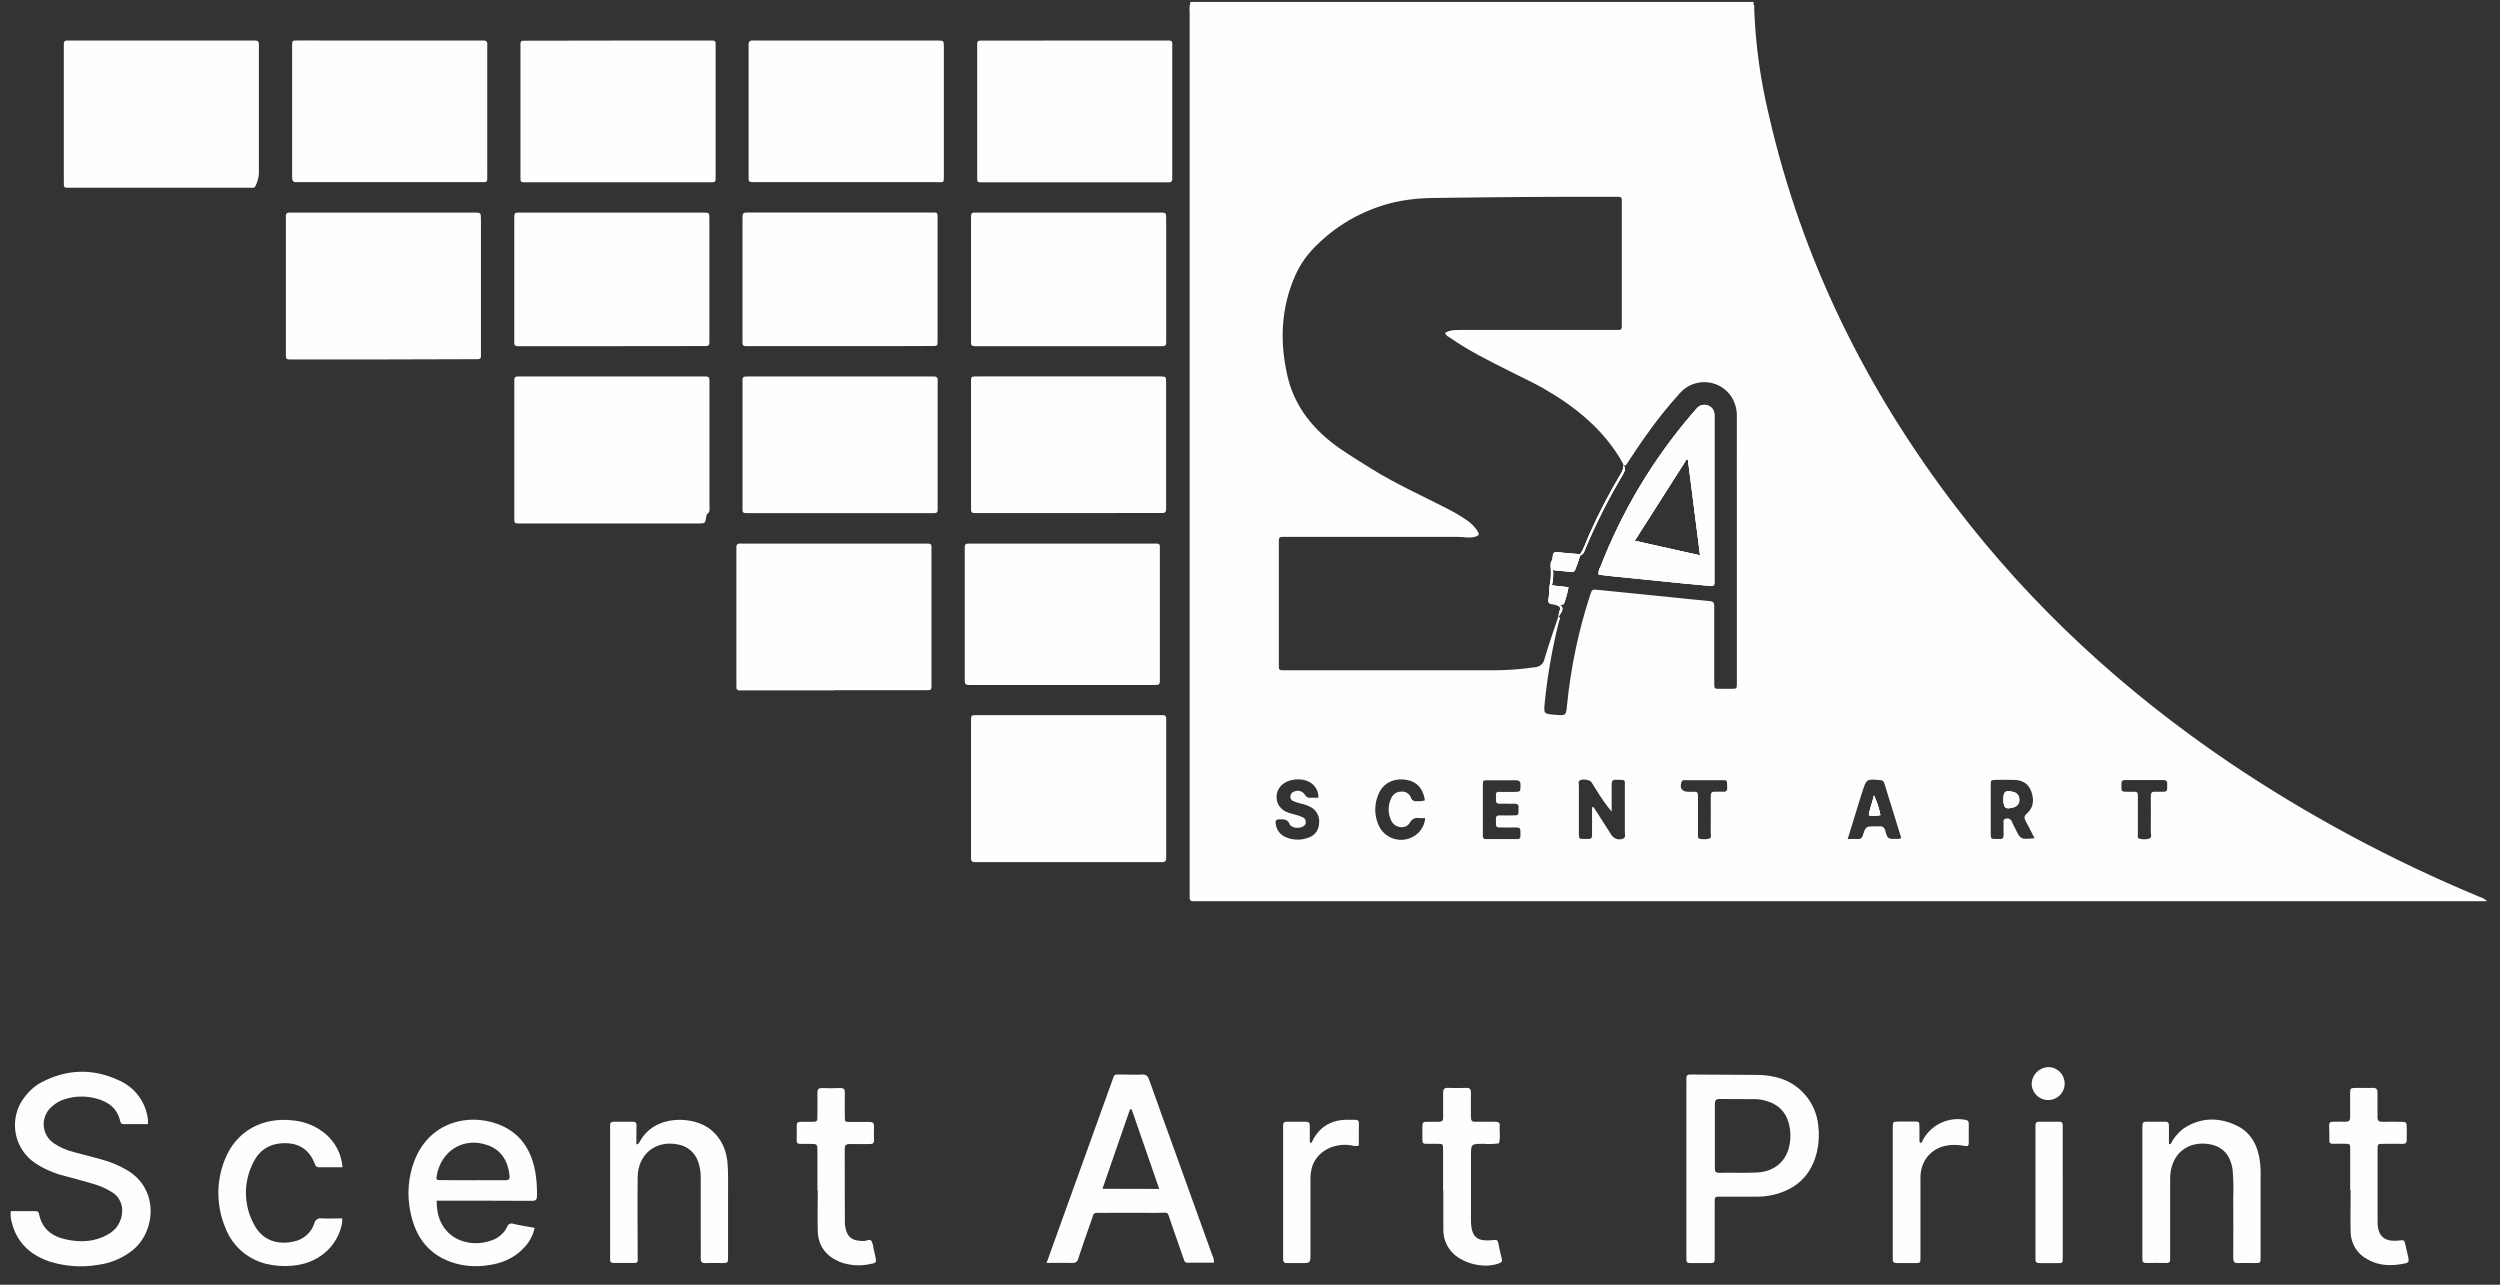 <svg width="72" height="37" viewBox="0 0 72 37" fill="none" xmlns="http://www.w3.org/2000/svg">
<rect x="0" y="0" width="72" height="37" fill="#333333" stroke="none"/>
<path d="M50.501 0.056C50.504 0.069 50.504 0.082 50.501 0.096C50.401 0.191 50.275 0.166 50.16 0.166C49.174 0.166 48.188 0.166 47.202 0.166C43.032 0.166 38.861 0.166 34.69 0.166C34.55 0.166 34.403 0.197 34.279 0.097C34.277 0.083 34.277 0.069 34.279 0.056H50.501Z" fill="#FEFEFE"/>
<path d="M57.971 22.804C57.748 22.755 57.701 22.793 57.7 23.019C57.7 23.268 57.762 23.316 57.993 23.244C58.041 23.234 58.084 23.206 58.114 23.166C58.143 23.126 58.157 23.077 58.153 23.027C58.156 22.974 58.139 22.922 58.105 22.881C58.072 22.84 58.024 22.812 57.971 22.804ZM57.971 22.804C57.748 22.755 57.701 22.793 57.7 23.019C57.7 23.268 57.762 23.316 57.993 23.244C58.041 23.234 58.084 23.206 58.114 23.166C58.143 23.126 58.157 23.077 58.153 23.027C58.156 22.974 58.139 22.922 58.105 22.881C58.072 22.84 58.024 22.812 57.971 22.804ZM53.969 22.907C53.922 23.128 53.844 23.293 53.822 23.482C53.932 23.498 54.044 23.495 54.154 23.474C54.116 23.278 54.055 23.087 53.971 22.907H53.969ZM57.971 22.804C57.748 22.755 57.701 22.793 57.7 23.019C57.7 23.268 57.762 23.316 57.993 23.244C58.041 23.234 58.084 23.206 58.114 23.166C58.143 23.126 58.157 23.077 58.153 23.027C58.156 22.974 58.139 22.922 58.105 22.881C58.072 22.84 58.024 22.812 57.971 22.804ZM57.971 22.804C57.748 22.755 57.701 22.793 57.7 23.019C57.7 23.268 57.762 23.316 57.993 23.244C58.041 23.234 58.084 23.206 58.114 23.166C58.143 23.126 58.157 23.077 58.153 23.027C58.156 22.974 58.139 22.922 58.105 22.881C58.072 22.84 58.024 22.812 57.971 22.804ZM53.969 22.907C53.922 23.128 53.844 23.293 53.822 23.482C53.932 23.498 54.044 23.495 54.154 23.474C54.116 23.278 54.055 23.087 53.971 22.907H53.969ZM53.969 22.907C53.922 23.128 53.844 23.293 53.822 23.482C53.932 23.498 54.044 23.495 54.154 23.474C54.116 23.278 54.055 23.087 53.971 22.907H53.969ZM57.971 22.804C57.748 22.755 57.701 22.793 57.7 23.019C57.7 23.268 57.762 23.316 57.993 23.244C58.041 23.234 58.084 23.206 58.114 23.166C58.143 23.126 58.157 23.077 58.153 23.027C58.156 22.974 58.139 22.922 58.105 22.881C58.072 22.84 58.024 22.812 57.971 22.804ZM57.971 22.804C57.748 22.755 57.701 22.793 57.7 23.019C57.7 23.268 57.762 23.316 57.993 23.244C58.041 23.234 58.084 23.206 58.114 23.166C58.143 23.126 58.157 23.077 58.153 23.027C58.156 22.974 58.139 22.922 58.105 22.881C58.072 22.84 58.024 22.812 57.971 22.804ZM53.969 22.907C53.922 23.128 53.844 23.293 53.822 23.482C53.932 23.498 54.044 23.495 54.154 23.474C54.116 23.278 54.055 23.087 53.971 22.907H53.969ZM53.969 22.907C53.922 23.128 53.844 23.293 53.822 23.482C53.932 23.498 54.044 23.495 54.154 23.474C54.116 23.278 54.055 23.087 53.971 22.907H53.969ZM57.971 22.804C57.748 22.755 57.701 22.793 57.7 23.019C57.7 23.268 57.762 23.316 57.993 23.244C58.041 23.234 58.084 23.206 58.114 23.166C58.143 23.126 58.157 23.077 58.153 23.027C58.156 22.974 58.139 22.922 58.105 22.881C58.072 22.84 58.024 22.812 57.971 22.804ZM57.971 22.804C57.748 22.755 57.701 22.793 57.7 23.019C57.7 23.268 57.762 23.316 57.993 23.244C58.041 23.234 58.084 23.206 58.114 23.166C58.143 23.126 58.157 23.077 58.153 23.027C58.156 22.974 58.139 22.922 58.105 22.881C58.072 22.84 58.024 22.812 57.971 22.804ZM53.969 22.907C53.922 23.128 53.844 23.293 53.822 23.482C53.932 23.498 54.044 23.495 54.154 23.474C54.116 23.278 54.055 23.087 53.971 22.907H53.969ZM46.754 13.403C46.755 13.479 46.735 13.555 46.696 13.621C46.353 14.193 46.044 14.786 45.773 15.395C45.688 15.585 45.63 15.79 45.509 15.963C45.3 15.946 45.091 15.934 44.883 15.906C44.776 15.891 44.722 15.912 44.72 16.026C44.717 16.061 44.713 16.095 44.706 16.129C44.633 16.215 44.666 16.315 44.666 16.409C44.675 16.573 44.662 16.738 44.626 16.9C44.617 17.017 44.617 17.135 44.598 17.25C44.58 17.351 44.615 17.392 44.712 17.396C44.74 17.399 44.769 17.403 44.797 17.408C44.958 17.481 44.958 17.48 44.905 17.653C44.896 17.685 44.89 17.719 44.885 17.752C45.026 17.562 45.038 17.483 44.897 17.412C44.92 17.411 44.943 17.411 44.966 17.412C44.977 17.414 44.987 17.414 44.998 17.412C45.008 17.41 45.018 17.406 45.026 17.399C45.035 17.393 45.042 17.386 45.047 17.377C45.053 17.368 45.056 17.358 45.057 17.347C45.107 17.206 45.146 17.061 45.173 16.913L44.724 16.862C44.714 16.861 44.705 16.861 44.696 16.862C44.73 16.712 44.74 16.558 44.727 16.404C44.74 16.416 44.757 16.422 44.775 16.422C44.936 16.437 45.097 16.453 45.257 16.47C45.269 16.473 45.281 16.473 45.293 16.471C45.305 16.47 45.317 16.465 45.327 16.459C45.338 16.452 45.347 16.444 45.354 16.434C45.361 16.424 45.366 16.412 45.368 16.4C45.423 16.27 45.469 16.136 45.506 16H45.517C45.545 15.986 45.571 15.967 45.592 15.942C45.612 15.918 45.627 15.889 45.636 15.858C45.952 15.1 46.322 14.366 46.743 13.661C46.783 13.577 46.825 13.494 46.754 13.403ZM49.372 16.765C49.372 16.737 49.372 16.709 49.372 16.68C49.372 15.186 49.372 13.693 49.372 12.2C49.372 12.114 49.372 12.029 49.372 11.944C49.374 11.887 49.357 11.831 49.325 11.783C49.292 11.736 49.245 11.7 49.191 11.681C49.135 11.658 49.072 11.653 49.013 11.668C48.954 11.684 48.902 11.718 48.864 11.767C48.822 11.813 48.779 11.862 48.738 11.909C47.61 13.224 46.714 14.72 46.089 16.334C46.048 16.398 46.031 16.474 46.039 16.55C46.188 16.566 46.341 16.585 46.494 16.6L48.501 16.802C48.757 16.827 49.012 16.847 49.263 16.874C49.344 16.877 49.377 16.848 49.372 16.765ZM47.077 15.574L48.575 13.225L48.611 13.239C48.727 14.147 48.842 15.055 48.961 15.994L47.077 15.574ZM53.971 22.907C53.924 23.128 53.846 23.293 53.824 23.482C53.934 23.498 54.046 23.495 54.155 23.474C54.117 23.278 54.055 23.087 53.971 22.907ZM57.973 22.804C57.75 22.755 57.702 22.793 57.701 23.019C57.701 23.268 57.764 23.316 57.994 23.244C58.043 23.234 58.086 23.206 58.115 23.166C58.145 23.126 58.159 23.077 58.154 23.027C58.157 22.974 58.14 22.922 58.106 22.88C58.072 22.839 58.024 22.812 57.971 22.804H57.973ZM57.973 22.804C57.75 22.755 57.702 22.793 57.701 23.019C57.701 23.268 57.764 23.316 57.994 23.244C58.043 23.234 58.086 23.206 58.115 23.166C58.145 23.126 58.159 23.077 58.154 23.027C58.157 22.974 58.14 22.922 58.106 22.88C58.072 22.839 58.024 22.812 57.971 22.804H57.973ZM53.971 22.907C53.924 23.128 53.846 23.293 53.824 23.482C53.934 23.498 54.046 23.495 54.155 23.474C54.117 23.278 54.055 23.087 53.971 22.907ZM49.372 16.765C49.372 16.737 49.372 16.709 49.372 16.68C49.372 15.186 49.372 13.693 49.372 12.2C49.372 12.114 49.372 12.029 49.372 11.944C49.374 11.887 49.357 11.831 49.325 11.783C49.292 11.736 49.245 11.7 49.191 11.681C49.135 11.658 49.072 11.653 49.013 11.668C48.954 11.684 48.902 11.718 48.864 11.767C48.822 11.813 48.779 11.862 48.738 11.909C47.61 13.224 46.714 14.72 46.089 16.334C46.048 16.398 46.031 16.474 46.039 16.55C46.188 16.566 46.341 16.585 46.494 16.6L48.501 16.802C48.757 16.827 49.012 16.847 49.263 16.874C49.344 16.877 49.377 16.848 49.372 16.765ZM47.077 15.574L48.575 13.225L48.611 13.239C48.727 14.147 48.842 15.055 48.961 15.994L47.077 15.574ZM46.754 13.403C46.755 13.479 46.735 13.555 46.696 13.621C46.353 14.193 46.044 14.786 45.773 15.395C45.688 15.585 45.63 15.79 45.509 15.963C45.3 15.946 45.091 15.934 44.883 15.906C44.776 15.891 44.722 15.912 44.72 16.026C44.717 16.061 44.713 16.095 44.706 16.129C44.633 16.215 44.666 16.315 44.666 16.409C44.675 16.573 44.662 16.738 44.626 16.9C44.617 17.017 44.617 17.135 44.598 17.25C44.58 17.351 44.615 17.392 44.712 17.396C44.74 17.399 44.769 17.403 44.797 17.408C44.958 17.481 44.958 17.48 44.905 17.653C44.896 17.685 44.89 17.719 44.885 17.752C45.026 17.562 45.038 17.483 44.897 17.412C44.92 17.411 44.943 17.411 44.966 17.412C44.977 17.414 44.987 17.414 44.998 17.412C45.008 17.41 45.018 17.406 45.026 17.399C45.035 17.393 45.042 17.386 45.047 17.377C45.053 17.368 45.056 17.358 45.057 17.347C45.107 17.206 45.146 17.061 45.173 16.913L44.724 16.862C44.714 16.861 44.705 16.861 44.696 16.862C44.73 16.712 44.74 16.558 44.727 16.404C44.74 16.416 44.757 16.422 44.775 16.422C44.936 16.437 45.097 16.453 45.257 16.47C45.269 16.473 45.281 16.473 45.293 16.471C45.305 16.47 45.317 16.465 45.327 16.459C45.338 16.452 45.347 16.444 45.354 16.434C45.361 16.424 45.366 16.412 45.368 16.4C45.423 16.27 45.469 16.136 45.506 16H45.517C45.545 15.986 45.571 15.967 45.592 15.942C45.612 15.918 45.627 15.889 45.636 15.858C45.952 15.1 46.322 14.366 46.743 13.661C46.783 13.577 46.825 13.494 46.754 13.403ZM71.394 25.822C68.874 24.775 66.464 23.481 64.2 21.958C61.184 19.915 58.528 17.483 56.316 14.582C53.739 11.203 51.896 7.478 50.946 3.327C50.703 2.322 50.56 1.296 50.521 0.263C50.529 0.207 50.521 0.149 50.498 0.097H50.412H34.277C34.259 0.173 34.254 0.252 34.262 0.329V25.711C34.262 25.747 34.262 25.783 34.262 25.818C34.255 25.912 34.28 25.971 34.39 25.955C34.418 25.953 34.447 25.953 34.475 25.955H71.631C71.563 25.893 71.482 25.848 71.394 25.822ZM37.989 23.721C37.986 23.814 37.953 23.903 37.896 23.977C37.839 24.05 37.761 24.103 37.671 24.129C37.47 24.203 37.248 24.199 37.049 24.119C36.965 24.088 36.892 24.035 36.837 23.964C36.782 23.894 36.749 23.809 36.74 23.721C36.724 23.626 36.759 23.595 36.852 23.597C36.971 23.597 37.079 23.582 37.142 23.735C37.188 23.848 37.411 23.871 37.522 23.805C37.548 23.793 37.57 23.774 37.586 23.75C37.601 23.726 37.609 23.697 37.608 23.669C37.607 23.64 37.598 23.612 37.582 23.589C37.566 23.565 37.543 23.547 37.516 23.536C37.44 23.5 37.359 23.474 37.276 23.455C37.193 23.438 37.112 23.411 37.035 23.376C36.966 23.344 36.906 23.296 36.86 23.235C36.813 23.175 36.783 23.104 36.771 23.029C36.758 22.953 36.764 22.876 36.789 22.804C36.813 22.732 36.855 22.667 36.91 22.615C37.12 22.406 37.569 22.386 37.792 22.577C37.85 22.625 37.897 22.686 37.928 22.755C37.958 22.824 37.972 22.899 37.969 22.975C37.889 22.975 37.825 22.975 37.763 22.975C37.726 22.982 37.687 22.977 37.654 22.96C37.62 22.943 37.592 22.915 37.576 22.881C37.544 22.834 37.496 22.799 37.441 22.783C37.386 22.768 37.327 22.772 37.275 22.796C37.244 22.803 37.216 22.82 37.196 22.845C37.175 22.87 37.164 22.901 37.163 22.933C37.16 22.961 37.165 22.99 37.18 23.015C37.194 23.04 37.217 23.059 37.243 23.07C37.308 23.098 37.375 23.121 37.443 23.138C37.54 23.157 37.635 23.188 37.724 23.231C37.815 23.273 37.891 23.343 37.938 23.432C37.986 23.52 38.004 23.622 37.989 23.721ZM40.655 24.118C40.569 24.159 40.477 24.182 40.383 24.187C40.289 24.191 40.194 24.176 40.106 24.144C40.017 24.111 39.936 24.061 39.867 23.997C39.799 23.932 39.743 23.855 39.705 23.769C39.64 23.626 39.607 23.471 39.607 23.315C39.607 23.159 39.64 23.004 39.705 22.861C39.836 22.558 40.126 22.41 40.471 22.455C40.791 22.496 40.983 22.694 41.038 23.05C40.965 23.072 40.89 23.079 40.815 23.073C40.777 23.083 40.737 23.078 40.704 23.058C40.67 23.039 40.645 23.008 40.635 22.97C40.614 22.913 40.574 22.865 40.521 22.834C40.468 22.803 40.407 22.791 40.346 22.8C40.286 22.8 40.226 22.819 40.176 22.853C40.126 22.887 40.087 22.936 40.065 22.992C40.018 23.092 39.993 23.201 39.993 23.311C39.993 23.421 40.018 23.53 40.065 23.63C40.172 23.853 40.484 23.896 40.603 23.695C40.626 23.645 40.666 23.605 40.715 23.58C40.764 23.556 40.821 23.549 40.874 23.561C40.923 23.565 40.971 23.561 41.045 23.561C41.036 23.68 40.995 23.795 40.927 23.893C40.858 23.991 40.764 24.069 40.655 24.118ZM43.083 22.917C43.087 22.952 43.087 22.988 43.083 23.023C43.076 23.108 43.106 23.152 43.202 23.147C43.336 23.141 43.472 23.152 43.605 23.147C43.714 23.14 43.745 23.188 43.733 23.284C43.732 23.299 43.732 23.313 43.733 23.327C43.733 23.48 43.733 23.481 43.585 23.483C43.457 23.483 43.33 23.489 43.202 23.483C43.107 23.478 43.073 23.517 43.083 23.606C43.083 23.627 43.083 23.649 43.083 23.67C43.083 23.828 43.083 23.829 43.248 23.831C43.39 23.831 43.531 23.835 43.673 23.831C43.759 23.831 43.792 23.858 43.788 23.939C43.788 23.989 43.788 24.038 43.788 24.088C43.789 24.099 43.787 24.11 43.784 24.119C43.78 24.129 43.774 24.138 43.766 24.146C43.759 24.153 43.75 24.159 43.74 24.162C43.73 24.165 43.719 24.166 43.708 24.165H42.791C42.706 24.165 42.706 24.111 42.706 24.051V23.307C42.706 23.08 42.706 22.854 42.706 22.627C42.706 22.474 42.706 22.472 42.855 22.471C43.117 22.471 43.38 22.471 43.642 22.471C43.751 22.471 43.792 22.499 43.79 22.612C43.79 22.805 43.794 22.806 43.589 22.807C43.462 22.807 43.334 22.811 43.207 22.807C43.117 22.795 43.072 22.821 43.083 22.917ZM46.739 24.156C46.681 24.178 46.616 24.18 46.556 24.161C46.496 24.141 46.445 24.102 46.41 24.05C46.28 23.848 46.154 23.643 46.022 23.441L45.896 23.245L45.851 23.25V23.602C45.851 23.751 45.851 23.899 45.851 24.048C45.851 24.128 45.825 24.168 45.741 24.161C45.706 24.161 45.671 24.161 45.635 24.161C45.476 24.161 45.473 24.161 45.472 23.997C45.472 23.544 45.472 23.09 45.472 22.635C45.472 22.579 45.436 22.503 45.519 22.465C45.602 22.427 45.792 22.465 45.831 22.524C45.887 22.609 45.937 22.694 45.99 22.775C46.117 22.986 46.259 23.187 46.416 23.376C46.416 23.255 46.416 23.133 46.416 23.011C46.416 22.869 46.416 22.728 46.416 22.586C46.416 22.501 46.437 22.456 46.534 22.457C46.849 22.462 46.79 22.441 46.795 22.695C46.795 23.112 46.795 23.53 46.795 23.947C46.793 24.023 46.837 24.118 46.739 24.156ZM49.614 22.802C49.544 22.794 49.471 22.806 49.401 22.802C49.298 22.793 49.267 22.835 49.269 22.936C49.275 23.233 49.269 23.531 49.269 23.829C49.271 23.864 49.271 23.899 49.269 23.934C49.258 24.009 49.31 24.117 49.231 24.15C49.142 24.174 49.05 24.176 48.96 24.158C48.891 24.153 48.902 24.088 48.901 24.042C48.901 23.85 48.901 23.659 48.901 23.467C48.901 23.284 48.901 23.099 48.901 22.915C48.901 22.837 48.879 22.795 48.792 22.803C48.736 22.807 48.678 22.803 48.621 22.803C48.438 22.803 48.366 22.697 48.428 22.522C48.451 22.456 48.505 22.469 48.551 22.469C48.728 22.469 48.906 22.469 49.083 22.469C49.26 22.469 49.424 22.469 49.594 22.469C49.74 22.469 49.74 22.469 49.742 22.626C49.741 22.64 49.741 22.654 49.742 22.668C49.752 22.762 49.72 22.814 49.614 22.802ZM50.022 13.834V19.572C50.022 19.607 50.022 19.643 50.022 19.679C50.022 19.835 50.022 19.836 49.851 19.838C49.745 19.838 49.638 19.838 49.533 19.838C49.373 19.838 49.37 19.838 49.37 19.668C49.37 19.052 49.37 18.436 49.37 17.82C49.37 17.699 49.37 17.578 49.37 17.458C49.37 17.364 49.346 17.32 49.241 17.311C48.853 17.278 48.466 17.234 48.078 17.195C47.402 17.127 46.725 17.06 46.048 16.991C45.853 16.971 45.851 16.967 45.792 17.148C45.46 18.171 45.238 19.226 45.132 20.297C45.101 20.611 45.103 20.611 44.797 20.587C44.456 20.56 44.456 20.56 44.489 20.231C44.568 19.449 44.703 18.674 44.895 17.911C44.908 17.858 44.965 17.796 44.884 17.746C44.748 18.155 44.603 18.559 44.484 18.972C44.472 19.04 44.436 19.101 44.384 19.146C44.331 19.191 44.265 19.216 44.196 19.218C43.83 19.271 43.462 19.3 43.093 19.303C41.071 19.303 39.05 19.303 37.028 19.303H36.925C36.864 19.303 36.83 19.281 36.831 19.218C36.831 19.176 36.831 19.133 36.831 19.091V15.67C36.831 15.634 36.831 15.599 36.831 15.563C36.831 15.494 36.857 15.458 36.931 15.462C36.973 15.462 37.016 15.462 37.058 15.462C38.705 15.462 40.351 15.462 41.998 15.462C42.146 15.462 42.293 15.5 42.443 15.467C42.607 15.432 42.624 15.398 42.528 15.259C42.454 15.154 42.362 15.064 42.257 14.992C42.065 14.858 41.863 14.739 41.654 14.635C40.936 14.267 40.197 13.935 39.51 13.508C39.197 13.313 38.883 13.12 38.581 12.912C37.844 12.396 37.29 11.733 37.082 10.842C36.851 9.854 36.887 8.873 37.305 7.93C37.447 7.611 37.65 7.322 37.901 7.079C38.567 6.413 39.417 5.962 40.343 5.786C40.67 5.728 41.002 5.7 41.334 5.701C43.037 5.678 44.741 5.662 46.444 5.668C46.493 5.668 46.544 5.668 46.593 5.668C46.671 5.662 46.715 5.69 46.708 5.776C46.708 5.817 46.708 5.861 46.708 5.902V9.261C46.708 9.304 46.708 9.346 46.708 9.389C46.715 9.474 46.683 9.508 46.6 9.503C46.55 9.503 46.5 9.503 46.451 9.503H42.041C41.895 9.503 41.746 9.503 41.619 9.588C41.641 9.673 41.718 9.695 41.773 9.734C42.297 10.101 42.87 10.384 43.439 10.67C43.767 10.84 44.105 10.99 44.422 11.169C45.359 11.704 46.194 12.369 46.735 13.335C46.744 13.354 46.75 13.374 46.754 13.394C46.819 13.43 46.839 13.378 46.867 13.337C47.038 13.082 47.208 12.817 47.391 12.563C47.696 12.127 48.028 11.711 48.385 11.317C48.476 11.215 48.589 11.135 48.714 11.081C48.84 11.027 48.976 11.001 49.113 11.006C49.25 11.01 49.384 11.044 49.506 11.106C49.628 11.168 49.735 11.256 49.82 11.363C49.959 11.545 50.03 11.77 50.021 11.999C50.019 12.617 50.02 13.226 50.02 13.834H50.022ZM54.625 24.16C54.37 24.164 54.366 24.166 54.296 23.927C54.294 23.906 54.287 23.886 54.276 23.868C54.266 23.85 54.251 23.834 54.234 23.822C54.217 23.81 54.197 23.802 54.177 23.798C54.156 23.794 54.135 23.794 54.114 23.799C54.079 23.801 54.044 23.801 54.009 23.799C53.739 23.799 53.735 23.799 53.651 24.054C53.648 24.072 53.642 24.088 53.633 24.103C53.624 24.118 53.612 24.131 53.598 24.141C53.583 24.151 53.567 24.158 53.55 24.162C53.533 24.166 53.516 24.166 53.499 24.163C53.414 24.157 53.328 24.163 53.214 24.163C53.356 23.703 53.489 23.272 53.621 22.841L53.63 22.821C53.752 22.43 53.752 22.433 54.151 22.467C54.179 22.466 54.206 22.475 54.227 22.492C54.249 22.51 54.263 22.534 54.269 22.561L54.755 24.131C54.707 24.174 54.663 24.159 54.624 24.16H54.625ZM58.039 23.861C58.009 23.798 57.971 23.737 57.947 23.671C57.941 23.652 57.931 23.635 57.918 23.62C57.905 23.606 57.889 23.594 57.872 23.585C57.854 23.577 57.835 23.572 57.816 23.572C57.796 23.571 57.777 23.574 57.758 23.581C57.678 23.598 57.706 23.666 57.704 23.722C57.704 23.828 57.699 23.934 57.704 24.041C57.704 24.132 57.673 24.172 57.581 24.162C57.553 24.162 57.524 24.162 57.496 24.162C57.337 24.162 57.334 24.162 57.333 23.991C57.333 23.539 57.333 23.085 57.333 22.63C57.333 22.466 57.333 22.464 57.493 22.46C57.653 22.456 57.819 22.46 57.982 22.46C58.222 22.46 58.415 22.553 58.5 22.79C58.585 23.026 58.573 23.258 58.371 23.432C58.286 23.509 58.293 23.562 58.339 23.646C58.425 23.801 58.499 23.959 58.595 24.14C58.194 24.18 58.194 24.18 58.038 23.861H58.039ZM62.416 22.594C62.413 22.63 62.413 22.665 62.416 22.701C62.416 22.771 62.389 22.804 62.316 22.801C62.242 22.799 62.145 22.806 62.06 22.801C61.975 22.796 61.942 22.838 61.943 22.924C61.946 23.271 61.946 23.617 61.943 23.963C61.943 24.028 61.984 24.123 61.898 24.151C61.803 24.18 61.701 24.18 61.605 24.151C61.552 24.136 61.57 24.066 61.57 24.018C61.57 23.693 61.57 23.368 61.57 23.043C61.57 23 61.57 22.958 61.57 22.915C61.577 22.837 61.55 22.797 61.465 22.802C61.38 22.807 61.294 22.802 61.209 22.802C61.124 22.802 61.091 22.775 61.098 22.692C61.1 22.65 61.1 22.607 61.098 22.564C61.098 22.492 61.127 22.465 61.198 22.466C61.39 22.466 61.581 22.466 61.771 22.466C61.942 22.466 62.112 22.466 62.282 22.466C62.376 22.461 62.427 22.489 62.414 22.594H62.416ZM57.973 22.804C57.75 22.755 57.702 22.793 57.701 23.019C57.701 23.268 57.764 23.316 57.994 23.244C58.043 23.234 58.086 23.206 58.115 23.166C58.145 23.126 58.159 23.077 58.154 23.027C58.157 22.974 58.14 22.922 58.106 22.88C58.072 22.839 58.024 22.812 57.971 22.804H57.973ZM53.826 23.485C53.936 23.501 54.048 23.499 54.157 23.477C54.119 23.282 54.057 23.091 53.972 22.91C53.924 23.128 53.846 23.293 53.824 23.482L53.826 23.485ZM49.373 16.684C49.373 15.191 49.373 13.697 49.373 12.204C49.373 12.119 49.373 12.034 49.373 11.949C49.375 11.891 49.359 11.835 49.326 11.787C49.294 11.74 49.247 11.704 49.193 11.686C49.137 11.662 49.074 11.657 49.015 11.673C48.956 11.688 48.903 11.722 48.866 11.771C48.823 11.818 48.781 11.866 48.74 11.914C47.612 13.228 46.716 14.724 46.09 16.339C46.05 16.403 46.032 16.479 46.041 16.554C46.19 16.57 46.343 16.589 46.496 16.604L48.503 16.807C48.759 16.831 49.014 16.851 49.264 16.878C49.35 16.888 49.384 16.858 49.379 16.775C49.37 16.735 49.372 16.709 49.372 16.681L49.373 16.684ZM47.079 15.578L48.576 13.229L48.613 13.243C48.729 14.151 48.844 15.059 48.963 15.998L47.079 15.578ZM44.896 17.413C44.919 17.412 44.942 17.412 44.965 17.413C44.975 17.416 44.986 17.416 44.996 17.414C45.006 17.412 45.016 17.407 45.024 17.401C45.033 17.395 45.04 17.387 45.046 17.378C45.051 17.369 45.054 17.359 45.056 17.349C45.106 17.207 45.144 17.062 45.172 16.915L44.722 16.864C44.712 16.863 44.703 16.863 44.694 16.864C44.728 16.714 44.739 16.559 44.725 16.406C44.739 16.417 44.756 16.424 44.773 16.424C44.934 16.439 45.095 16.454 45.255 16.471C45.267 16.474 45.279 16.475 45.291 16.473C45.304 16.471 45.315 16.467 45.326 16.46C45.336 16.454 45.345 16.445 45.352 16.435C45.359 16.425 45.364 16.414 45.367 16.402C45.421 16.272 45.468 16.138 45.505 16.002H45.515C45.544 15.988 45.569 15.968 45.59 15.944C45.611 15.919 45.626 15.891 45.634 15.86C45.95 15.102 46.32 14.367 46.741 13.662C46.789 13.582 46.826 13.498 46.76 13.407C46.761 13.484 46.741 13.559 46.702 13.625C46.359 14.197 46.05 14.79 45.779 15.399C45.694 15.589 45.636 15.794 45.515 15.968C45.306 15.95 45.097 15.938 44.889 15.91C44.782 15.895 44.728 15.917 44.726 16.03C44.723 16.065 44.719 16.099 44.712 16.134C44.639 16.219 44.672 16.319 44.672 16.413C44.681 16.578 44.668 16.743 44.632 16.904C44.623 17.021 44.623 17.14 44.603 17.254C44.586 17.356 44.621 17.396 44.718 17.401C44.746 17.403 44.775 17.407 44.803 17.413C44.964 17.485 44.964 17.484 44.911 17.657C44.902 17.69 44.896 17.723 44.891 17.756C45.023 17.562 45.035 17.483 44.894 17.409L44.896 17.413ZM46.756 13.407C46.757 13.484 46.737 13.559 46.698 13.625C46.354 14.197 46.046 14.79 45.775 15.399C45.689 15.589 45.631 15.794 45.511 15.968C45.302 15.95 45.092 15.938 44.885 15.91C44.778 15.895 44.724 15.917 44.722 16.03C44.719 16.065 44.714 16.099 44.707 16.134C44.635 16.219 44.667 16.319 44.667 16.413C44.677 16.578 44.664 16.743 44.627 16.904C44.619 17.021 44.619 17.14 44.599 17.254C44.581 17.356 44.616 17.396 44.713 17.401C44.742 17.403 44.77 17.407 44.799 17.413C44.959 17.485 44.959 17.484 44.907 17.657C44.898 17.69 44.892 17.723 44.887 17.756C45.028 17.567 45.039 17.488 44.899 17.416C44.922 17.415 44.945 17.415 44.968 17.416C44.978 17.418 44.989 17.418 44.999 17.416C45.01 17.414 45.019 17.41 45.028 17.404C45.036 17.398 45.044 17.39 45.049 17.381C45.054 17.372 45.058 17.362 45.059 17.351C45.109 17.21 45.148 17.065 45.175 16.917L44.725 16.866C44.716 16.865 44.706 16.865 44.697 16.866C44.731 16.716 44.742 16.562 44.729 16.409C44.742 16.42 44.759 16.426 44.776 16.426C44.937 16.442 45.098 16.457 45.258 16.474C45.27 16.477 45.283 16.478 45.295 16.476C45.307 16.474 45.319 16.47 45.329 16.463C45.34 16.456 45.349 16.448 45.356 16.438C45.363 16.428 45.367 16.416 45.37 16.404C45.425 16.274 45.471 16.14 45.508 16.004H45.518C45.547 15.991 45.573 15.971 45.593 15.946C45.614 15.922 45.629 15.893 45.637 15.862C45.953 15.104 46.324 14.37 46.745 13.665C46.783 13.577 46.825 13.494 46.754 13.403L46.756 13.407ZM49.373 16.769C49.373 16.741 49.373 16.713 49.373 16.684C49.373 15.191 49.373 13.697 49.373 12.204C49.373 12.119 49.373 12.034 49.373 11.949C49.375 11.891 49.359 11.835 49.326 11.787C49.294 11.74 49.247 11.704 49.193 11.686C49.137 11.662 49.074 11.657 49.015 11.673C48.956 11.688 48.903 11.722 48.866 11.771C48.823 11.818 48.781 11.866 48.74 11.914C47.612 13.228 46.716 14.724 46.09 16.339C46.05 16.403 46.032 16.479 46.041 16.554C46.19 16.57 46.343 16.589 46.496 16.604L48.503 16.807C48.759 16.831 49.014 16.851 49.264 16.878C49.344 16.877 49.377 16.848 49.372 16.765L49.373 16.769ZM47.079 15.578L48.576 13.229L48.613 13.243C48.729 14.151 48.844 15.059 48.963 15.998L47.079 15.578ZM53.972 22.911C53.925 23.132 53.848 23.297 53.826 23.486C53.936 23.502 54.048 23.5 54.157 23.478C54.119 23.281 54.056 23.089 53.971 22.907L53.972 22.911ZM57.975 22.809C57.752 22.759 57.704 22.797 57.703 23.023C57.703 23.273 57.765 23.32 57.996 23.249C58.045 23.238 58.087 23.21 58.117 23.17C58.146 23.13 58.16 23.081 58.156 23.032C58.16 22.977 58.143 22.924 58.109 22.881C58.075 22.839 58.025 22.812 57.971 22.804L57.975 22.809ZM57.975 22.809C57.752 22.759 57.704 22.797 57.703 23.023C57.703 23.273 57.765 23.32 57.996 23.249C58.045 23.238 58.087 23.21 58.117 23.17C58.146 23.13 58.16 23.081 58.156 23.032C58.16 22.977 58.143 22.924 58.109 22.881C58.075 22.839 58.025 22.812 57.971 22.804L57.975 22.809ZM53.972 22.911C53.925 23.132 53.848 23.297 53.826 23.486C53.936 23.502 54.048 23.5 54.157 23.478C54.119 23.281 54.056 23.089 53.971 22.907L53.972 22.911ZM49.373 16.769C49.373 16.741 49.373 16.713 49.373 16.684C49.373 15.191 49.373 13.697 49.373 12.204C49.373 12.119 49.373 12.034 49.373 11.949C49.375 11.891 49.359 11.835 49.326 11.787C49.294 11.74 49.247 11.704 49.193 11.686C49.137 11.662 49.074 11.657 49.015 11.673C48.956 11.688 48.903 11.722 48.866 11.771C48.823 11.818 48.781 11.866 48.74 11.914C47.612 13.228 46.716 14.724 46.09 16.339C46.05 16.403 46.032 16.479 46.041 16.554C46.19 16.57 46.343 16.589 46.496 16.604L48.503 16.807C48.759 16.831 49.014 16.851 49.264 16.878C49.344 16.877 49.377 16.848 49.372 16.765L49.373 16.769ZM47.079 15.578L48.576 13.229L48.613 13.243C48.729 14.151 48.844 15.059 48.963 15.998L47.079 15.578ZM46.756 13.407C46.757 13.484 46.737 13.559 46.698 13.625C46.354 14.197 46.046 14.79 45.775 15.399C45.689 15.589 45.631 15.794 45.511 15.968C45.302 15.95 45.092 15.938 44.885 15.91C44.778 15.895 44.724 15.917 44.722 16.03C44.719 16.065 44.714 16.099 44.707 16.134C44.635 16.219 44.667 16.319 44.667 16.413C44.677 16.578 44.664 16.743 44.627 16.904C44.619 17.021 44.619 17.14 44.599 17.254C44.581 17.356 44.616 17.396 44.713 17.401C44.742 17.403 44.77 17.407 44.799 17.413C44.959 17.485 44.959 17.484 44.907 17.657C44.898 17.69 44.892 17.723 44.887 17.756C45.028 17.567 45.039 17.488 44.899 17.416C44.922 17.415 44.945 17.415 44.968 17.416C44.978 17.418 44.989 17.418 44.999 17.416C45.01 17.414 45.019 17.41 45.028 17.404C45.036 17.398 45.044 17.39 45.049 17.381C45.054 17.372 45.058 17.362 45.059 17.351C45.109 17.21 45.148 17.065 45.175 16.917L44.725 16.866C44.716 16.865 44.706 16.865 44.697 16.866C44.731 16.716 44.742 16.562 44.729 16.409C44.742 16.42 44.759 16.426 44.776 16.426C44.937 16.442 45.098 16.457 45.258 16.474C45.27 16.477 45.283 16.478 45.295 16.476C45.307 16.474 45.319 16.47 45.329 16.463C45.34 16.456 45.349 16.448 45.356 16.438C45.363 16.428 45.367 16.416 45.37 16.404C45.425 16.274 45.471 16.14 45.508 16.004H45.518C45.547 15.991 45.573 15.971 45.593 15.946C45.614 15.922 45.629 15.893 45.637 15.862C45.953 15.104 46.324 14.37 46.745 13.665C46.783 13.577 46.825 13.494 46.754 13.403L46.756 13.407ZM53.972 22.911C53.925 23.132 53.848 23.297 53.826 23.486C53.936 23.502 54.048 23.5 54.157 23.478C54.119 23.281 54.056 23.089 53.971 22.907L53.972 22.911ZM57.975 22.809C57.752 22.759 57.704 22.797 57.703 23.023C57.703 23.273 57.765 23.32 57.996 23.249C58.045 23.238 58.087 23.21 58.117 23.17C58.146 23.13 58.16 23.081 58.156 23.032C58.16 22.977 58.143 22.924 58.109 22.881C58.075 22.839 58.025 22.812 57.971 22.804L57.975 22.809ZM57.975 22.809C57.752 22.759 57.704 22.797 57.703 23.023C57.703 23.273 57.765 23.32 57.996 23.249C58.045 23.238 58.087 23.21 58.117 23.17C58.146 23.13 58.16 23.081 58.156 23.032C58.16 22.977 58.143 22.924 58.109 22.881C58.075 22.839 58.025 22.812 57.971 22.804L57.975 22.809ZM53.972 22.911C53.925 23.132 53.848 23.297 53.826 23.486C53.936 23.502 54.048 23.5 54.157 23.478C54.119 23.281 54.056 23.089 53.971 22.907L53.972 22.911ZM53.972 22.911C53.925 23.132 53.848 23.297 53.826 23.486C53.936 23.502 54.048 23.5 54.157 23.478C54.119 23.281 54.056 23.089 53.971 22.907L53.972 22.911ZM57.975 22.809C57.752 22.759 57.704 22.797 57.703 23.023C57.703 23.273 57.765 23.32 57.996 23.249C58.045 23.238 58.087 23.21 58.117 23.17C58.146 23.13 58.16 23.081 58.156 23.032C58.16 22.977 58.143 22.924 58.109 22.881C58.075 22.839 58.025 22.812 57.971 22.804L57.975 22.809ZM57.975 22.809C57.752 22.759 57.704 22.797 57.703 23.023C57.703 23.273 57.765 23.32 57.996 23.249C58.045 23.238 58.087 23.21 58.117 23.17C58.146 23.13 58.16 23.081 58.156 23.032C58.16 22.977 58.143 22.924 58.109 22.881C58.075 22.839 58.025 22.812 57.971 22.804L57.975 22.809ZM53.972 22.911C53.925 23.132 53.848 23.297 53.826 23.486C53.936 23.502 54.048 23.5 54.157 23.478C54.119 23.281 54.056 23.089 53.971 22.907L53.972 22.911ZM53.972 22.911C53.925 23.132 53.848 23.297 53.826 23.486C53.936 23.502 54.048 23.5 54.157 23.478C54.119 23.281 54.056 23.089 53.971 22.907L53.972 22.911ZM57.975 22.809C57.752 22.759 57.704 22.797 57.703 23.023C57.703 23.273 57.765 23.32 57.996 23.249C58.045 23.238 58.087 23.21 58.117 23.17C58.146 23.13 58.16 23.081 58.156 23.032C58.16 22.977 58.143 22.924 58.109 22.881C58.075 22.839 58.025 22.812 57.971 22.804L57.975 22.809ZM57.975 22.809C57.752 22.759 57.704 22.797 57.703 23.023C57.703 23.273 57.765 23.32 57.996 23.249C58.045 23.238 58.087 23.21 58.117 23.17C58.146 23.13 58.16 23.081 58.156 23.032C58.16 22.977 58.143 22.924 58.109 22.881C58.075 22.839 58.025 22.812 57.971 22.804L57.975 22.809ZM53.972 22.911C53.925 23.132 53.848 23.297 53.826 23.486C53.936 23.502 54.048 23.5 54.157 23.478C54.119 23.281 54.056 23.089 53.971 22.907L53.972 22.911Z" fill="#FEFEFE"/>
<path d="M30.766 20.595H33.321C33.37 20.595 33.42 20.595 33.47 20.595C33.547 20.59 33.592 20.618 33.586 20.703C33.586 20.745 33.586 20.788 33.586 20.83V24.593C33.586 24.628 33.586 24.664 33.586 24.699C33.592 24.784 33.559 24.834 33.466 24.829C33.424 24.829 33.381 24.829 33.339 24.829H28.209C28.167 24.829 28.124 24.829 28.081 24.829C28.002 24.833 27.961 24.801 27.966 24.718C27.966 24.683 27.966 24.648 27.966 24.612C27.966 23.351 27.966 22.09 27.966 20.829C27.966 20.573 27.95 20.596 28.19 20.596L30.766 20.595Z" fill="#FEFEFE"/>
<path d="M4.649 1.168H7.204C7.255 1.168 7.304 1.168 7.353 1.168C7.424 1.168 7.458 1.196 7.456 1.269C7.456 1.311 7.456 1.354 7.456 1.396C7.456 2.6 7.456 3.804 7.456 5.007C7.446 5.128 7.413 5.246 7.359 5.355C7.354 5.373 7.342 5.387 7.326 5.397C7.311 5.406 7.292 5.41 7.274 5.407H2.072C1.822 5.407 1.838 5.437 1.838 5.185V1.383C1.838 1.348 1.838 1.312 1.838 1.277C1.832 1.192 1.872 1.162 1.952 1.168C2.002 1.168 2.052 1.168 2.101 1.168H4.649Z" fill="#FEFEFE"/>
<path d="M24.021 19.884H21.466C21.416 19.884 21.367 19.884 21.317 19.884C21.232 19.889 21.202 19.85 21.208 19.77C21.208 19.728 21.208 19.685 21.208 19.643V15.899C21.208 15.864 21.208 15.828 21.208 15.793C21.197 15.696 21.23 15.643 21.336 15.655C21.372 15.657 21.407 15.657 21.443 15.655H26.589C26.858 15.655 26.826 15.635 26.826 15.896C26.826 17.144 26.826 18.39 26.826 19.635V19.656C26.826 19.887 26.853 19.878 26.613 19.878H24.021V19.884Z" fill="#FEFEFE"/>
<path d="M11.04 10.352H8.485C8.436 10.352 8.385 10.352 8.336 10.352C8.267 10.352 8.23 10.328 8.233 10.254C8.233 10.211 8.233 10.168 8.233 10.126V6.36C8.233 6.318 8.233 6.275 8.233 6.233C8.227 6.148 8.268 6.118 8.347 6.122C8.39 6.122 8.432 6.122 8.475 6.122H13.601C13.615 6.122 13.63 6.122 13.643 6.122C13.85 6.122 13.851 6.122 13.851 6.329C13.851 7.597 13.851 8.865 13.851 10.133C13.851 10.175 13.851 10.218 13.851 10.26C13.851 10.322 13.822 10.345 13.761 10.345C13.7 10.345 13.662 10.345 13.612 10.345L11.04 10.352Z" fill="#FEFEFE"/>
<path d="M17.624 10.842H20.179C20.228 10.842 20.278 10.842 20.328 10.842C20.397 10.842 20.433 10.872 20.432 10.943C20.432 10.986 20.432 11.028 20.432 11.071C20.432 12.233 20.432 13.396 20.432 14.56C20.432 14.645 20.462 14.745 20.361 14.809C20.345 14.819 20.346 14.861 20.34 14.888C20.309 15.074 20.309 15.075 20.128 15.075H15.02C14.985 15.075 14.95 15.075 14.914 15.075C14.843 15.079 14.808 15.049 14.812 14.976C14.812 14.933 14.812 14.891 14.812 14.848V11.062C14.812 11.027 14.812 10.992 14.812 10.957C14.807 10.877 14.841 10.838 14.922 10.843C14.973 10.843 15.022 10.843 15.072 10.843L17.624 10.842Z" fill="#FEFEFE"/>
<path d="M11.236 1.168H13.79C13.841 1.168 13.89 1.168 13.94 1.168C13.989 1.168 14.033 1.192 14.033 1.253C14.033 1.303 14.033 1.352 14.033 1.401C14.033 2.606 14.033 3.811 14.033 5.014C14.033 5.27 14.055 5.245 13.808 5.245C12.085 5.245 10.361 5.245 8.638 5.245C8.61 5.243 8.581 5.243 8.553 5.245C8.436 5.26 8.413 5.199 8.413 5.095C8.413 3.834 8.413 2.573 8.413 1.312C8.413 1.167 8.413 1.166 8.596 1.166L11.236 1.168Z" fill="#FEFEFE"/>
<path d="M17.806 1.168H20.532C20.542 1.167 20.553 1.168 20.563 1.172C20.573 1.176 20.582 1.182 20.59 1.189C20.597 1.197 20.603 1.206 20.607 1.216C20.61 1.226 20.611 1.237 20.61 1.248C20.61 1.29 20.61 1.333 20.61 1.375V5.034C20.61 5.069 20.61 5.104 20.61 5.14C20.617 5.225 20.576 5.255 20.496 5.25C20.454 5.25 20.411 5.25 20.369 5.25H15.174C14.982 5.25 14.989 5.26 14.989 5.064V1.363C14.989 1.329 14.989 1.293 14.989 1.257C14.989 1.196 15.018 1.167 15.08 1.172C15.141 1.177 15.178 1.172 15.228 1.172L17.806 1.168Z" fill="#FEFEFE"/>
<path d="M24.361 5.246H21.806C21.756 5.246 21.707 5.246 21.657 5.246C21.584 5.246 21.555 5.211 21.56 5.142C21.56 5.107 21.56 5.071 21.56 5.035V1.381C21.56 1.36 21.56 1.339 21.56 1.317C21.549 1.213 21.583 1.153 21.699 1.168C21.734 1.168 21.77 1.168 21.806 1.168H27.001C27.18 1.168 27.182 1.168 27.183 1.359V4.186C27.183 4.462 27.183 4.738 27.183 5.015C27.183 5.291 27.202 5.246 26.935 5.246H24.361Z" fill="#FEFEFE"/>
<path d="M30.937 1.168H33.681C33.692 1.167 33.703 1.168 33.713 1.172C33.723 1.176 33.732 1.181 33.739 1.189C33.747 1.196 33.753 1.206 33.756 1.216C33.76 1.226 33.761 1.236 33.761 1.247C33.761 1.289 33.761 1.332 33.761 1.375C33.761 2.593 33.761 3.813 33.761 5.034C33.761 5.069 33.761 5.105 33.761 5.14C33.767 5.225 33.727 5.256 33.647 5.251C33.605 5.251 33.562 5.251 33.52 5.251H28.35C28.129 5.251 28.143 5.272 28.143 5.045C28.143 3.826 28.143 2.606 28.143 1.386C28.143 1.343 28.143 1.3 28.143 1.258C28.143 1.197 28.171 1.168 28.233 1.169C28.283 1.169 28.332 1.169 28.383 1.169L30.937 1.168Z" fill="#FEFEFE"/>
<path d="M30.601 15.656H33.156H33.326C33.336 15.655 33.347 15.656 33.357 15.659C33.367 15.663 33.376 15.669 33.384 15.676C33.391 15.684 33.397 15.693 33.401 15.703C33.404 15.713 33.405 15.723 33.404 15.734C33.404 15.784 33.404 15.834 33.404 15.883C33.404 17.087 33.404 18.292 33.404 19.496C33.404 19.739 33.42 19.728 33.174 19.728H28.025C27.983 19.728 27.94 19.728 27.898 19.728C27.817 19.728 27.782 19.691 27.785 19.612C27.785 19.569 27.785 19.527 27.785 19.484V15.894C27.785 15.851 27.785 15.809 27.785 15.766C27.779 15.681 27.819 15.651 27.899 15.656C27.949 15.656 27.998 15.656 28.048 15.656H30.601Z" fill="#FEFEFE"/>
<path d="M24.207 10.842H26.716C26.765 10.842 26.816 10.842 26.865 10.842C26.959 10.835 27.017 10.861 27.004 10.97C27.002 10.999 27.002 11.027 27.004 11.055V14.56C27.004 14.595 27.004 14.631 27.004 14.666C27.011 14.751 26.975 14.784 26.893 14.778C26.851 14.778 26.808 14.778 26.766 14.778H21.62C21.352 14.778 21.385 14.795 21.385 14.535C21.385 13.381 21.385 12.227 21.385 11.072C21.385 10.836 21.357 10.842 21.613 10.842C22.478 10.843 23.343 10.843 24.207 10.842Z" fill="#FEFEFE"/>
<path d="M30.76 14.777H28.228C28.178 14.777 28.129 14.777 28.079 14.777C27.999 14.782 27.961 14.749 27.966 14.667C27.966 14.625 27.966 14.582 27.966 14.54C27.966 13.384 27.966 12.229 27.966 11.075C27.966 10.827 27.941 10.841 28.192 10.841H33.426C33.579 10.847 33.582 10.847 33.584 10.995C33.584 11.187 33.584 11.379 33.584 11.57V14.522C33.584 14.571 33.584 14.621 33.584 14.671C33.584 14.741 33.556 14.775 33.484 14.774C33.434 14.774 33.385 14.774 33.336 14.774L30.76 14.777Z" fill="#FEFEFE"/>
<path d="M17.609 9.97H15.054C15.004 9.97 14.954 9.97 14.905 9.97C14.856 9.97 14.811 9.947 14.811 9.884C14.811 9.842 14.811 9.799 14.811 9.757V6.334C14.811 6.299 14.811 6.264 14.811 6.228C14.811 6.16 14.835 6.121 14.909 6.123C14.959 6.123 15.008 6.123 15.058 6.123H20.185C20.206 6.123 20.227 6.123 20.249 6.123C20.426 6.123 20.428 6.123 20.43 6.293C20.43 6.428 20.43 6.562 20.43 6.697V9.715C20.43 9.764 20.43 9.814 20.43 9.863C20.43 9.934 20.402 9.969 20.331 9.967C20.28 9.967 20.231 9.967 20.182 9.967L17.609 9.97Z" fill="#FEFEFE"/>
<path d="M24.177 9.969H21.645C21.595 9.969 21.545 9.969 21.496 9.969C21.411 9.975 21.378 9.939 21.384 9.857C21.384 9.815 21.384 9.772 21.384 9.729V6.326C21.384 6.12 21.384 6.12 21.595 6.12C23.049 6.12 24.503 6.12 25.957 6.12C26.256 6.12 26.554 6.12 26.851 6.12C26.999 6.12 27.002 6.12 27.002 6.275C27.002 7.451 27.002 8.628 27.002 9.804C27.002 9.963 27.002 9.965 26.836 9.965C25.95 9.969 25.063 9.971 24.177 9.969Z" fill="#FEFEFE"/>
<path d="M30.772 9.97H28.217C28.168 9.97 28.118 9.97 28.069 9.97C27.998 9.97 27.962 9.945 27.966 9.871C27.966 9.828 27.966 9.786 27.966 9.743V6.344C27.966 6.308 27.966 6.272 27.966 6.237C27.962 6.158 27.994 6.118 28.076 6.122C28.126 6.122 28.175 6.122 28.225 6.122C29.929 6.122 31.631 6.122 33.331 6.122C33.608 6.122 33.586 6.103 33.586 6.372C33.586 7.492 33.586 8.611 33.586 9.73C33.586 9.772 33.586 9.815 33.586 9.857C33.592 9.942 33.554 9.973 33.474 9.97C33.424 9.97 33.374 9.97 33.325 9.97H30.772Z" fill="#FEFEFE"/>
<path d="M34.914 36.151C34.557 35.153 34.197 34.155 33.836 33.157C33.589 32.472 33.34 31.787 33.097 31.101C33.059 30.992 33.012 30.939 32.888 30.947C32.698 30.958 32.506 30.947 32.314 30.947C32.059 30.947 32.105 30.922 32.02 31.157C31.498 32.607 30.975 34.057 30.453 35.507C30.352 35.785 30.253 36.063 30.142 36.372C30.411 36.372 30.644 36.367 30.878 36.372C30.898 36.375 30.919 36.374 30.939 36.37C30.959 36.364 30.978 36.356 30.995 36.343C31.012 36.331 31.025 36.315 31.036 36.297C31.047 36.28 31.054 36.26 31.056 36.24C31.178 35.87 31.307 35.503 31.437 35.133C31.513 34.921 31.464 34.93 31.713 34.93C32.245 34.93 32.776 34.926 33.308 34.93C33.695 34.93 33.6 34.863 33.73 35.224C33.851 35.565 33.965 35.905 34.085 36.245C34.105 36.302 34.115 36.368 34.205 36.366C34.46 36.362 34.71 36.366 34.958 36.366C34.967 36.292 34.952 36.216 34.914 36.151ZM31.751 34.237C32.02 33.463 32.282 32.706 32.544 31.949H32.592L33.386 34.241L31.751 34.237Z" fill="#FEFEFE"/>
<path d="M0.312 34.881H1.033C1.097 34.881 1.113 34.913 1.125 34.966C1.211 35.398 1.506 35.613 1.911 35.698C2.317 35.783 2.718 35.771 3.089 35.561C3.208 35.503 3.309 35.416 3.384 35.307C3.458 35.198 3.503 35.072 3.515 34.941C3.531 34.824 3.513 34.706 3.463 34.599C3.413 34.492 3.334 34.402 3.234 34.339C3.042 34.218 2.832 34.129 2.611 34.074C2.356 33.997 2.092 33.931 1.832 33.859C1.55 33.787 1.282 33.67 1.037 33.513C0.882 33.414 0.749 33.283 0.648 33.129C0.546 32.975 0.478 32.801 0.448 32.62C0.418 32.438 0.426 32.252 0.472 32.073C0.519 31.895 0.602 31.728 0.717 31.584C0.844 31.413 1.007 31.271 1.195 31.17C1.921 30.79 2.665 30.764 3.409 31.107C3.641 31.205 3.841 31.362 3.991 31.563C4.141 31.764 4.234 32.001 4.261 32.25C4.263 32.292 4.263 32.334 4.261 32.375C4.024 32.375 3.792 32.375 3.559 32.375C3.499 32.375 3.474 32.348 3.462 32.29C3.377 31.912 3.11 31.724 2.758 31.633C2.468 31.558 2.162 31.564 1.876 31.653C1.725 31.697 1.588 31.777 1.475 31.886C1.4 31.954 1.342 32.039 1.304 32.133C1.267 32.228 1.252 32.33 1.26 32.431C1.268 32.532 1.299 32.63 1.352 32.717C1.404 32.804 1.475 32.878 1.561 32.934C1.732 33.047 1.922 33.131 2.123 33.179C2.389 33.252 2.657 33.319 2.924 33.392C3.184 33.462 3.434 33.567 3.666 33.704C4.606 34.264 4.478 35.511 3.788 36.031C3.505 36.247 3.169 36.384 2.816 36.429C2.347 36.508 1.865 36.472 1.412 36.327C0.849 36.131 0.466 35.763 0.331 35.17C0.306 35.076 0.299 34.977 0.312 34.881Z" fill="#FEFEFE"/>
<path d="M52.366 32.415C52.334 32.076 52.193 31.757 51.966 31.505C51.738 31.252 51.435 31.08 51.102 31.012C50.934 30.975 50.763 30.957 50.591 30.957C49.974 30.952 49.357 30.95 48.74 30.947C48.726 30.948 48.711 30.948 48.697 30.947C48.591 30.936 48.56 30.991 48.568 31.086C48.572 31.129 48.568 31.171 48.568 31.214V36.126C48.568 36.175 48.568 36.225 48.568 36.275C48.568 36.345 48.593 36.377 48.667 36.376C48.873 36.376 49.078 36.376 49.284 36.376C49.356 36.376 49.387 36.345 49.383 36.273C49.383 36.224 49.383 36.174 49.383 36.124V34.677C49.383 34.44 49.373 34.465 49.606 34.464C49.924 34.464 50.243 34.464 50.563 34.464C50.733 34.467 50.904 34.45 51.07 34.412C51.737 34.252 52.167 33.849 52.328 33.175C52.384 32.925 52.397 32.668 52.366 32.415ZM51.507 33.1C51.385 33.497 51.06 33.746 50.593 33.769C50.232 33.785 49.87 33.769 49.508 33.777C49.412 33.777 49.387 33.737 49.388 33.649C49.388 33.338 49.388 33.026 49.388 32.713C49.388 32.4 49.388 32.104 49.388 31.799C49.388 31.695 49.413 31.648 49.529 31.651C49.87 31.658 50.211 31.65 50.551 31.655C50.665 31.658 50.778 31.677 50.886 31.712C51.295 31.833 51.499 32.124 51.553 32.531C51.578 32.722 51.563 32.916 51.507 33.1Z" fill="#FEFEFE"/>
<path d="M15.319 34.584C15.429 34.584 15.465 34.551 15.465 34.44C15.47 34.212 15.454 33.984 15.418 33.759C15.315 33.186 15.052 32.715 14.511 32.448C13.668 32.032 12.396 32.216 11.931 33.441C11.757 33.903 11.718 34.405 11.817 34.888C11.962 35.644 12.369 36.182 13.14 36.393C13.415 36.465 13.702 36.484 13.985 36.448C14.42 36.401 14.811 36.25 15.11 35.913C15.255 35.759 15.355 35.568 15.397 35.361C15.188 35.323 14.985 35.294 14.786 35.247C14.769 35.24 14.75 35.236 14.732 35.237C14.713 35.237 14.694 35.241 14.677 35.249C14.66 35.258 14.645 35.269 14.633 35.283C14.62 35.298 14.611 35.314 14.606 35.332C14.521 35.508 14.372 35.643 14.19 35.712C13.476 35.993 12.554 35.638 12.578 34.579H13.805C14.311 34.583 14.815 34.58 15.319 34.584ZM12.697 33.988C12.569 33.988 12.558 33.976 12.579 33.856C12.701 33.144 13.355 32.727 14.059 32.986C14.447 33.129 14.632 33.45 14.675 33.856C14.686 33.96 14.652 33.993 14.549 33.991C14.237 33.986 13.924 33.991 13.612 33.991C13.299 33.991 13.002 33.991 12.697 33.988Z" fill="#FEFEFE"/>
<path d="M18.328 32.96C18.348 32.958 18.367 32.95 18.384 32.938C18.4 32.925 18.412 32.908 18.42 32.89C18.846 32.075 19.996 32.133 20.481 32.542C20.801 32.811 20.937 33.169 20.959 33.572C20.975 33.869 20.968 34.168 20.968 34.465C20.968 35.039 20.968 35.613 20.968 36.187C20.968 36.374 20.968 36.375 20.789 36.376C20.633 36.376 20.476 36.369 20.321 36.376C20.203 36.383 20.178 36.333 20.181 36.228C20.188 36.051 20.181 35.874 20.181 35.697C20.181 35.115 20.181 34.534 20.181 33.953C20.187 33.782 20.161 33.612 20.105 33.451C20.062 33.327 19.986 33.216 19.886 33.13C19.786 33.044 19.665 32.986 19.535 32.962C18.888 32.827 18.372 33.234 18.365 33.903C18.355 34.647 18.365 35.391 18.365 36.136C18.365 36.399 18.402 36.371 18.127 36.373C17.978 36.373 17.829 36.373 17.68 36.373C17.595 36.373 17.563 36.34 17.571 36.258C17.571 36.217 17.571 36.173 17.571 36.131V32.542C17.571 32.5 17.571 32.457 17.571 32.415C17.567 32.33 17.609 32.304 17.688 32.305C17.865 32.305 18.042 32.305 18.22 32.305C18.305 32.305 18.332 32.338 18.331 32.418C18.326 32.593 18.328 32.768 18.328 32.96Z" fill="#FEFEFE"/>
<path d="M62.511 32.957C62.601 32.773 62.734 32.614 62.899 32.492C63.375 32.184 63.878 32.173 64.379 32.399C64.865 32.617 65.049 33.047 65.097 33.547C65.113 33.723 65.105 33.901 65.105 34.078C65.105 34.787 65.105 35.496 65.105 36.206C65.105 36.376 65.105 36.376 64.929 36.376C64.773 36.376 64.616 36.37 64.46 36.376C64.346 36.383 64.317 36.336 64.317 36.229C64.321 35.662 64.321 35.094 64.317 34.527C64.329 34.251 64.323 33.974 64.3 33.699C64.241 33.248 63.989 32.984 63.547 32.941C63.139 32.901 62.754 33.077 62.585 33.488C62.525 33.64 62.496 33.803 62.5 33.966C62.5 34.682 62.5 35.398 62.5 36.113C62.5 36.163 62.5 36.213 62.5 36.262C62.506 36.347 62.468 36.375 62.387 36.374C62.196 36.37 62.004 36.37 61.813 36.374C61.728 36.374 61.696 36.341 61.701 36.26C61.701 36.218 61.701 36.175 61.701 36.133V32.544C61.701 32.501 61.701 32.458 61.701 32.416C61.701 32.349 61.724 32.306 61.797 32.306C61.989 32.306 62.18 32.306 62.372 32.306C62.449 32.306 62.465 32.351 62.465 32.417C62.465 32.592 62.465 32.767 62.465 32.942L62.511 32.957Z" fill="#FEFEFE"/>
<path d="M9.864 33.617C9.628 33.617 9.409 33.617 9.191 33.617C9.163 33.62 9.136 33.612 9.113 33.595C9.091 33.579 9.076 33.554 9.071 33.527C8.928 33.154 8.666 32.94 8.256 32.925C7.823 32.908 7.49 33.086 7.3 33.47C7.153 33.751 7.078 34.065 7.083 34.382C7.088 34.699 7.172 35.01 7.328 35.286C7.564 35.724 7.993 35.858 8.456 35.757C8.594 35.731 8.722 35.669 8.827 35.576C8.932 35.484 9.01 35.364 9.053 35.231C9.057 35.208 9.067 35.186 9.08 35.166C9.093 35.146 9.11 35.129 9.13 35.116C9.15 35.103 9.172 35.094 9.196 35.089C9.219 35.085 9.243 35.085 9.267 35.09C9.457 35.098 9.648 35.09 9.854 35.09C9.862 35.176 9.852 35.263 9.824 35.345C9.654 35.969 9.109 36.398 8.416 36.452C8.161 36.477 7.904 36.458 7.656 36.396C7.389 36.329 7.143 36.199 6.939 36.015C6.735 35.832 6.579 35.601 6.484 35.343C6.23 34.727 6.224 34.035 6.468 33.414C6.789 32.573 7.566 32.158 8.457 32.27C8.798 32.303 9.121 32.441 9.382 32.663C9.521 32.782 9.636 32.928 9.719 33.092C9.801 33.256 9.851 33.434 9.864 33.617Z" fill="#FEFEFE"/>
<path d="M41.561 34.28C41.561 33.891 41.561 33.502 41.561 33.112C41.561 32.942 41.561 32.942 41.384 32.942C41.278 32.942 41.171 32.942 41.065 32.942C40.993 32.942 40.964 32.915 40.965 32.842C40.965 32.7 40.965 32.559 40.965 32.416C40.965 32.331 41.002 32.305 41.08 32.307C41.2 32.307 41.321 32.307 41.441 32.307C41.533 32.307 41.565 32.274 41.563 32.183C41.559 31.95 41.563 31.716 41.563 31.483C41.563 31.379 41.582 31.325 41.702 31.331C41.878 31.338 42.056 31.337 42.233 31.331C42.34 31.331 42.364 31.374 42.363 31.471C42.358 31.704 42.363 31.938 42.363 32.171C42.363 32.271 42.39 32.311 42.494 32.307C42.685 32.301 42.877 32.307 43.068 32.307C43.153 32.307 43.202 32.333 43.193 32.427C43.177 32.598 43.224 32.768 43.167 32.929C43.021 32.948 42.873 32.953 42.725 32.942C42.364 32.942 42.364 32.942 42.364 33.295C42.364 33.904 42.364 34.513 42.364 35.122C42.364 35.632 42.524 35.77 43.023 35.711C43.109 35.701 43.136 35.723 43.151 35.801C43.179 35.954 43.215 36.105 43.252 36.257C43.265 36.313 43.26 36.347 43.2 36.373C42.758 36.56 42.074 36.389 41.777 36.019C41.639 35.846 41.565 35.631 41.568 35.409C41.568 35.034 41.568 34.659 41.568 34.283L41.561 34.28Z" fill="#FEFEFE"/>
<path d="M23.542 34.281V33.159C23.542 32.945 23.542 32.945 23.318 32.944C23.233 32.944 23.148 32.944 23.062 32.944C22.977 32.944 22.942 32.93 22.945 32.84C22.95 32.698 22.945 32.557 22.945 32.415C22.945 32.33 22.988 32.306 23.064 32.308C23.164 32.308 23.263 32.308 23.362 32.308C23.538 32.308 23.54 32.308 23.541 32.138C23.541 31.919 23.548 31.699 23.541 31.48C23.537 31.364 23.581 31.332 23.689 31.336C23.86 31.343 24.03 31.343 24.2 31.336C24.306 31.332 24.333 31.375 24.331 31.474C24.325 31.7 24.331 31.926 24.331 32.154C24.331 32.308 24.331 32.309 24.481 32.312C24.665 32.312 24.85 32.312 25.034 32.312C25.131 32.312 25.178 32.337 25.172 32.444C25.166 32.571 25.166 32.699 25.172 32.826C25.176 32.919 25.139 32.951 25.048 32.948C24.857 32.948 24.665 32.953 24.474 32.948C24.364 32.948 24.327 32.983 24.328 33.095C24.332 33.796 24.328 34.497 24.332 35.198C24.332 35.248 24.337 35.298 24.346 35.346C24.392 35.611 24.522 35.724 24.793 35.738C24.821 35.736 24.85 35.736 24.878 35.738C24.952 35.752 25.038 35.664 25.096 35.738C25.128 35.8 25.148 35.869 25.154 35.939C25.172 36.014 25.19 36.09 25.206 36.166C25.248 36.362 25.247 36.372 25.056 36.405C24.763 36.47 24.457 36.447 24.177 36.339C23.79 36.174 23.565 35.884 23.552 35.459C23.54 35.069 23.552 34.679 23.552 34.289L23.542 34.281Z" fill="#FEFEFE"/>
<path d="M67.686 34.275C67.686 33.885 67.686 33.495 67.686 33.106C67.686 32.944 67.686 32.943 67.515 32.94C67.402 32.94 67.289 32.94 67.175 32.94C67.162 32.941 67.15 32.941 67.138 32.937C67.126 32.933 67.115 32.926 67.107 32.917C67.098 32.909 67.091 32.898 67.088 32.886C67.084 32.874 67.083 32.862 67.085 32.849C67.085 32.701 67.085 32.552 67.079 32.404C67.079 32.33 67.119 32.305 67.188 32.306C67.308 32.306 67.429 32.302 67.549 32.306C67.651 32.306 67.687 32.269 67.684 32.169C67.684 31.95 67.684 31.73 67.684 31.511C67.684 31.341 67.684 31.336 67.863 31.331C68.019 31.331 68.175 31.336 68.33 31.331C68.445 31.327 68.475 31.375 68.473 31.484C68.466 31.71 68.473 31.936 68.473 32.164C68.468 32.279 68.514 32.312 68.622 32.308C68.784 32.302 68.948 32.308 69.111 32.308C69.314 32.308 69.314 32.308 69.315 32.522C69.315 32.621 69.315 32.72 69.315 32.82C69.315 32.919 69.282 32.945 69.191 32.943C69 32.94 68.808 32.94 68.617 32.943C68.478 32.943 68.474 32.949 68.474 33.113C68.474 33.808 68.474 34.502 68.474 35.196C68.474 35.605 68.675 35.773 69.084 35.727C69.244 35.71 69.244 35.71 69.277 35.857C69.305 35.981 69.332 36.105 69.362 36.23C69.379 36.308 69.374 36.364 69.277 36.384C68.898 36.464 68.527 36.469 68.182 36.268C68.039 36.194 67.919 36.082 67.834 35.946C67.749 35.809 67.703 35.652 67.699 35.491C67.688 35.087 67.699 34.683 67.699 34.28L67.686 34.275Z" fill="#FEFEFE"/>
<path d="M55.316 32.916C55.364 32.901 55.367 32.853 55.386 32.818C55.504 32.605 55.687 32.437 55.908 32.335C56.129 32.233 56.377 32.205 56.615 32.254C56.674 32.266 56.7 32.293 56.7 32.352C56.7 32.542 56.7 32.734 56.7 32.925C56.7 33.01 56.651 33.016 56.587 33.004C56.475 32.982 56.361 32.972 56.246 32.974C55.699 32.983 55.309 33.368 55.309 33.915C55.309 34.673 55.309 35.432 55.309 36.189C55.309 36.379 55.321 36.377 55.124 36.377C54.962 36.377 54.798 36.377 54.636 36.377C54.544 36.377 54.503 36.345 54.512 36.253C54.513 36.239 54.513 36.225 54.512 36.211C54.512 34.962 54.512 33.716 54.512 32.471C54.512 32.308 54.512 32.306 54.682 32.3C54.832 32.3 54.981 32.3 55.13 32.3C55.276 32.3 55.277 32.306 55.28 32.46C55.28 32.587 55.28 32.716 55.28 32.843C55.282 32.875 55.282 32.903 55.316 32.916Z" fill="#FEFEFE"/>
<path d="M37.75 32.913C37.787 32.913 37.789 32.876 37.8 32.855C38.01 32.436 38.36 32.248 38.816 32.249C39.207 32.249 39.127 32.226 39.134 32.564C39.134 32.706 39.134 32.846 39.134 32.994C39.063 33.011 38.989 33.008 38.919 32.986C38.688 32.947 38.449 32.982 38.238 33.086C37.897 33.265 37.742 33.559 37.741 33.937C37.741 34.66 37.741 35.384 37.741 36.104C37.741 36.377 37.741 36.377 37.477 36.377C37.342 36.377 37.207 36.373 37.073 36.377C36.977 36.383 36.953 36.34 36.954 36.252C36.954 35.934 36.954 35.615 36.954 35.297V32.556C36.954 32.507 36.954 32.456 36.954 32.407C36.954 32.336 36.984 32.305 37.056 32.306C37.24 32.306 37.425 32.306 37.609 32.306C37.694 32.306 37.724 32.339 37.722 32.42C37.722 32.562 37.722 32.703 37.722 32.845C37.723 32.868 37.711 32.903 37.75 32.913Z" fill="#FEFEFE"/>
<path d="M59.407 34.35V36.178C59.407 36.39 59.419 36.378 59.216 36.378C59.059 36.378 58.904 36.378 58.748 36.378C58.663 36.378 58.613 36.356 58.622 36.26C58.624 36.211 58.624 36.161 58.622 36.111V32.563C58.622 32.513 58.622 32.464 58.622 32.415C58.622 32.347 58.641 32.306 58.717 32.306H59.313C59.373 32.306 59.406 32.332 59.406 32.391C59.406 32.44 59.406 32.49 59.406 32.539L59.407 34.35Z" fill="#FEFEFE"/>
<path d="M59.019 30.733C59.111 30.739 59.2 30.772 59.274 30.828C59.348 30.884 59.404 30.96 59.435 31.048C59.466 31.135 59.471 31.23 59.449 31.32C59.427 31.41 59.379 31.491 59.311 31.555C59.243 31.618 59.158 31.66 59.067 31.675C58.975 31.691 58.881 31.679 58.796 31.642C58.711 31.605 58.639 31.544 58.589 31.466C58.538 31.388 58.511 31.297 58.512 31.205C58.519 31.076 58.575 30.954 58.67 30.866C58.764 30.779 58.889 30.731 59.019 30.733Z" fill="#FEFEFE"/>
<path d="M46.742 13.658C46.321 14.364 45.951 15.098 45.635 15.856C45.627 15.887 45.612 15.916 45.591 15.94C45.571 15.965 45.545 15.985 45.516 15.998H45.505C45.495 16.001 45.484 16.004 45.473 16.005C45.303 16.037 45.139 15.975 44.972 15.967C44.828 15.959 44.763 16.009 44.75 16.145C44.747 16.156 44.745 16.166 44.744 16.177C44.73 16.251 44.724 16.327 44.726 16.403C44.739 16.556 44.729 16.71 44.695 16.86C44.695 16.864 44.695 16.868 44.695 16.872V16.912C44.69 17.002 44.695 17.092 44.677 17.181C44.659 17.295 44.712 17.352 44.816 17.369L44.85 17.383C44.868 17.39 44.885 17.398 44.902 17.408C45.043 17.482 45.031 17.561 44.891 17.748C44.895 17.715 44.901 17.681 44.91 17.649C44.963 17.478 44.963 17.478 44.802 17.404C44.774 17.399 44.745 17.395 44.717 17.392C44.62 17.388 44.585 17.347 44.603 17.246C44.622 17.131 44.622 17.013 44.631 16.895C44.667 16.734 44.681 16.569 44.671 16.404C44.671 16.311 44.638 16.209 44.711 16.125C44.718 16.091 44.722 16.056 44.725 16.021C44.725 15.908 44.782 15.887 44.888 15.901C45.096 15.929 45.305 15.941 45.514 15.959C45.635 15.789 45.692 15.58 45.778 15.39C46.05 14.781 46.358 14.188 46.702 13.616C46.74 13.55 46.761 13.475 46.759 13.398C46.832 13.494 46.79 13.578 46.742 13.658Z" fill="#FEFEFE"/>
<path d="M46.735 13.658C46.314 14.364 45.944 15.098 45.628 15.856C45.62 15.887 45.605 15.916 45.584 15.94C45.563 15.965 45.538 15.985 45.509 15.998H45.498C45.461 16.134 45.415 16.268 45.361 16.398C45.358 16.41 45.353 16.422 45.346 16.432C45.339 16.442 45.33 16.45 45.32 16.457C45.309 16.463 45.297 16.468 45.285 16.47C45.273 16.471 45.261 16.471 45.249 16.468C45.089 16.451 44.928 16.436 44.767 16.42C44.749 16.42 44.733 16.414 44.719 16.402C44.733 16.556 44.722 16.71 44.688 16.86C44.697 16.859 44.706 16.859 44.716 16.86L45.165 16.911C45.138 17.059 45.099 17.204 45.05 17.346C45.048 17.356 45.045 17.366 45.039 17.375C45.034 17.384 45.027 17.392 45.018 17.398C45.01 17.404 45 17.408 44.99 17.41C44.979 17.412 44.969 17.412 44.958 17.41C44.935 17.409 44.913 17.409 44.889 17.41C45.03 17.484 45.018 17.563 44.877 17.751C44.882 17.717 44.889 17.684 44.897 17.651C44.95 17.481 44.95 17.481 44.789 17.407L44.837 17.383C44.895 17.359 44.948 17.321 44.989 17.273C45.029 17.224 45.058 17.166 45.071 17.104C45.094 16.988 45.066 16.952 44.954 16.943C44.863 16.937 44.772 16.927 44.682 16.911L44.621 16.898C44.657 16.737 44.671 16.571 44.661 16.407C44.661 16.313 44.629 16.212 44.701 16.128C44.717 16.141 44.729 16.158 44.737 16.177C44.775 16.254 44.771 16.361 44.914 16.378C45.263 16.419 45.262 16.435 45.412 16.101C45.426 16.067 45.444 16.035 45.466 16.005C45.477 15.989 45.49 15.975 45.504 15.961C45.625 15.791 45.682 15.583 45.769 15.393C46.04 14.783 46.349 14.191 46.692 13.618C46.731 13.552 46.751 13.477 46.75 13.4C46.825 13.494 46.783 13.577 46.735 13.658Z" fill="#FEFEFE"/>
<path d="M49.373 16.765C49.373 16.737 49.373 16.709 49.373 16.68C49.373 15.187 49.373 13.693 49.373 12.2C49.373 12.115 49.373 12.03 49.373 11.945C49.375 11.887 49.358 11.831 49.326 11.784C49.293 11.736 49.247 11.7 49.192 11.682C49.136 11.658 49.074 11.653 49.014 11.669C48.955 11.684 48.903 11.719 48.865 11.767C48.823 11.814 48.78 11.862 48.739 11.91C47.611 13.224 46.715 14.72 46.09 16.335C46.049 16.399 46.032 16.475 46.041 16.55C46.19 16.566 46.342 16.585 46.495 16.6L48.503 16.803C48.758 16.828 49.014 16.847 49.264 16.874C49.345 16.878 49.378 16.848 49.373 16.765ZM47.079 15.574L48.576 13.225L48.612 13.239C48.728 14.147 48.843 15.055 48.962 15.994L47.079 15.574Z" fill="#FEFEFE"/>
<path d="M58.153 23.032C58.157 23.081 58.143 23.13 58.113 23.17C58.084 23.21 58.041 23.238 57.992 23.249C57.762 23.32 57.7 23.273 57.7 23.023C57.7 22.797 57.748 22.759 57.971 22.809C58.024 22.817 58.072 22.844 58.105 22.885C58.139 22.926 58.156 22.979 58.153 23.032Z" fill="#FEFEFE"/>
<path d="M54.155 23.474C54.045 23.496 53.933 23.498 53.823 23.482C53.846 23.293 53.923 23.128 53.97 22.907C54.055 23.088 54.117 23.278 54.155 23.474Z" fill="#FEFEFE"/>
<path d="M45.511 15.964C45.511 15.976 45.511 15.989 45.505 16C45.468 16.137 45.422 16.27 45.367 16.4C45.364 16.412 45.359 16.424 45.352 16.434C45.346 16.444 45.336 16.453 45.326 16.459C45.316 16.466 45.304 16.47 45.292 16.472C45.28 16.474 45.267 16.473 45.255 16.47C45.095 16.453 44.934 16.438 44.773 16.422C44.756 16.422 44.739 16.416 44.725 16.405C44.717 16.396 44.711 16.386 44.707 16.374C44.703 16.363 44.702 16.351 44.704 16.339C44.704 16.269 44.704 16.2 44.704 16.13C44.711 16.096 44.716 16.061 44.719 16.026C44.719 15.913 44.775 15.891 44.881 15.906C45.093 15.934 45.302 15.946 45.511 15.964Z" fill="#FEFEFE"/>
<path d="M45.172 16.912C45.145 17.06 45.106 17.205 45.056 17.346C45.055 17.357 45.051 17.367 45.046 17.376C45.041 17.385 45.033 17.393 45.025 17.399C45.016 17.405 45.006 17.409 44.996 17.411C44.986 17.413 44.975 17.413 44.965 17.411C44.942 17.41 44.919 17.41 44.896 17.411H44.795C44.767 17.405 44.739 17.401 44.71 17.399C44.613 17.395 44.578 17.354 44.596 17.253C44.616 17.138 44.616 17.02 44.624 16.902C44.642 16.883 44.665 16.87 44.691 16.865C44.7 16.863 44.709 16.863 44.719 16.865L45.172 16.912Z" fill="#FEFEFE"/>
<path d="M49.373 16.765C49.373 16.737 49.373 16.709 49.373 16.68C49.373 15.187 49.373 13.693 49.373 12.2C49.373 12.115 49.373 12.03 49.373 11.945C49.375 11.887 49.358 11.831 49.326 11.784C49.293 11.736 49.247 11.7 49.192 11.682C49.136 11.658 49.074 11.653 49.014 11.669C48.955 11.684 48.903 11.719 48.865 11.767C48.823 11.814 48.78 11.862 48.739 11.91C47.611 13.224 46.715 14.72 46.09 16.335C46.049 16.399 46.032 16.475 46.041 16.55C46.19 16.566 46.342 16.585 46.495 16.6L48.503 16.803C48.758 16.828 49.014 16.847 49.264 16.874C49.345 16.878 49.378 16.848 49.373 16.765ZM47.079 15.574L48.576 13.225L48.612 13.239C48.728 14.147 48.843 15.055 48.962 15.994L47.079 15.574Z" fill="#FEFEFE"/>
<path d="M58.153 23.032C58.157 23.081 58.143 23.13 58.113 23.17C58.084 23.21 58.041 23.238 57.992 23.249C57.762 23.32 57.7 23.273 57.7 23.023C57.7 22.797 57.748 22.759 57.971 22.809C58.024 22.817 58.072 22.844 58.105 22.885C58.139 22.926 58.156 22.979 58.153 23.032Z" fill="#FEFEFE"/>
<path d="M54.155 23.474C54.045 23.496 53.933 23.498 53.823 23.482C53.846 23.293 53.923 23.128 53.97 22.907C54.055 23.088 54.117 23.278 54.155 23.474Z" fill="#FEFEFE"/>
</svg>

